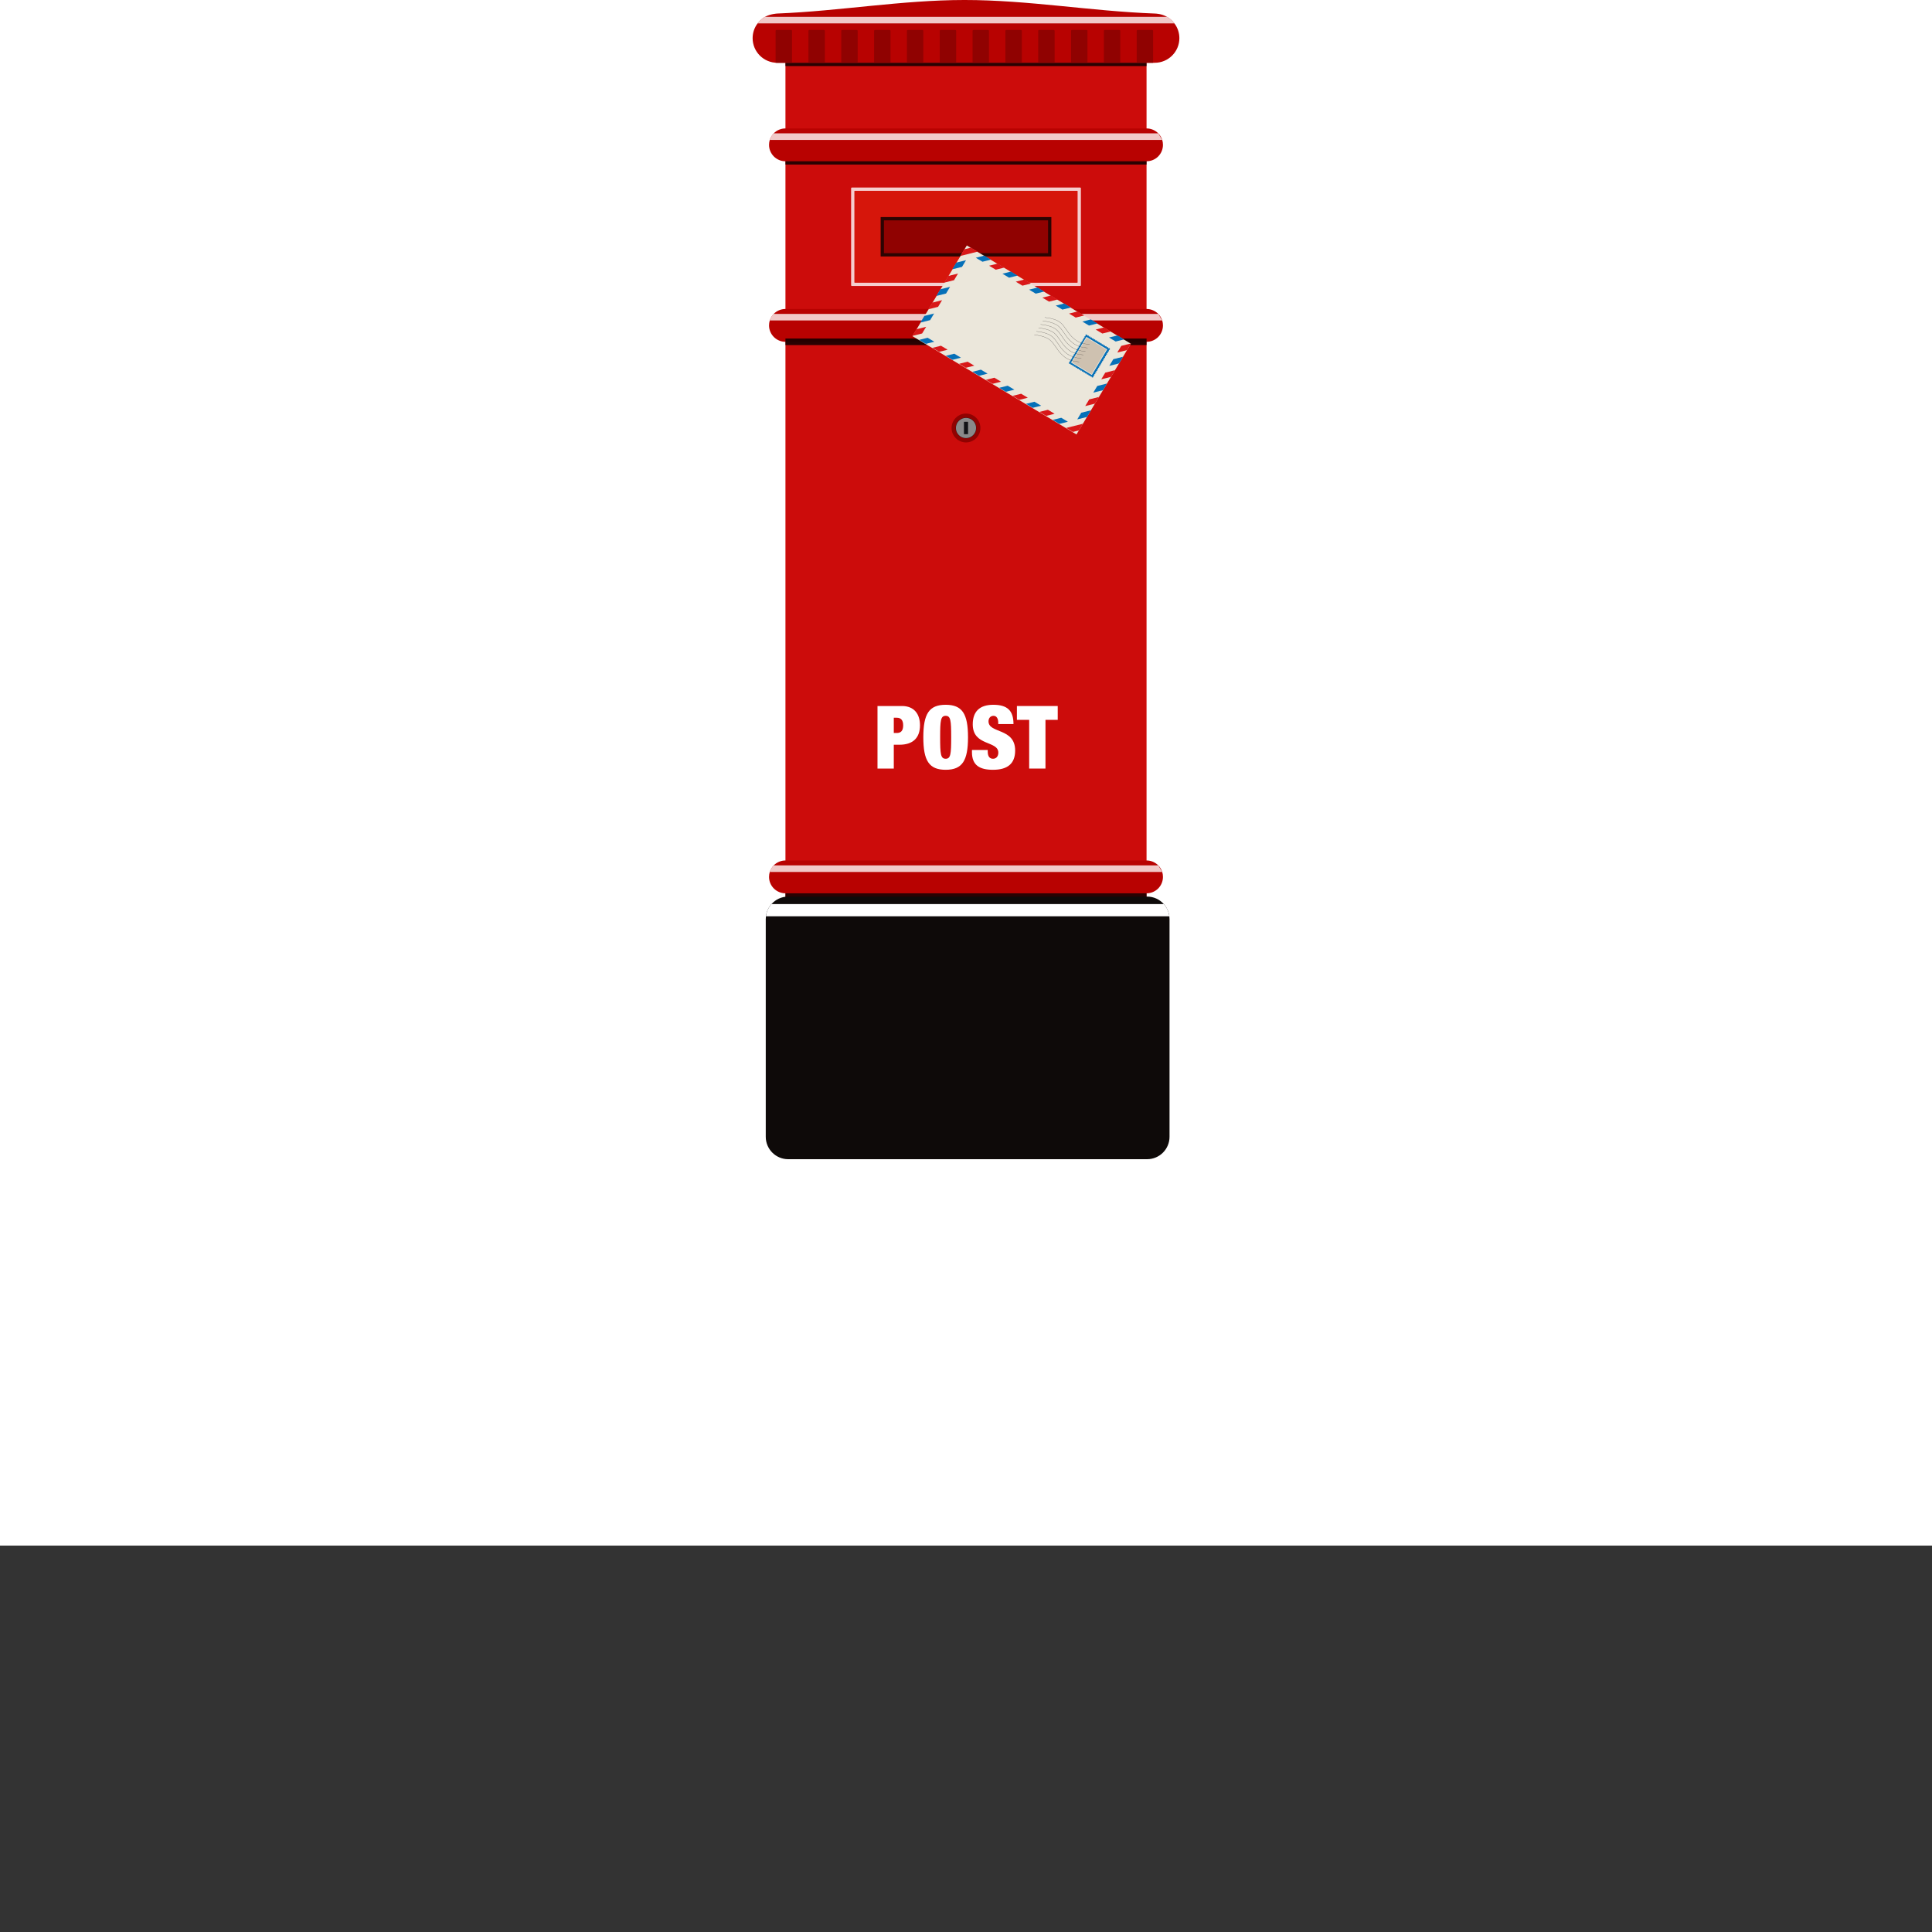 <svg version="1.1" xmlns="http://www.w3.org/2000/svg" xmlns:xlink="http://www.w3.org/1999/xlink" x="0px" y="0px" width="5000px"
	 height="5000px" viewBox="0 1000 5000 5000" enable-background="new 0 0 5000 5000" xml:space="preserve">
<rect x="0" y="1000" width="5000" height="5000" fill="#333333" stroke="none"/>
<g id="BG">
	<rect id="XMLID_3_" fill="#FFFFFF" width="5000" height="5000"/>
</g>
<g id="POST_BOX">
	<g id="XMLID_4_">
		<g id="XMLID_622_">
			<rect id="XMLID_732_" x="2032.743" y="1162.478" fill="#CC0C0B" width="934.514" height="2166.372"/>
		</g>
		<g id="XMLID_589_">
			<g id="XMLID_618_">
				<g id="XMLID_621_">
					<path id="XMLID_730_" fill="#B80201" d="M3009.734,1842.124c0,11.723-4.758,22.342-12.403,30.075
						c-7.731,7.645-18.352,12.403-30.074,12.403h-934.514c-23.448,0-42.478-19.03-42.478-42.478c0-4.418,0.68-8.666,1.869-12.743
						c2.124-6.457,5.606-12.233,10.194-16.991c0.17-0.085,0.255-0.255,0.34-0.34c7.732-7.645,18.352-12.403,30.074-12.403h934.514
						c11.893,0,22.597,4.928,30.415,12.743c4.588,4.758,8.07,10.534,10.193,16.991
						C3009.055,1833.458,3009.734,1837.706,3009.734,1842.124z"/>
				</g>
				<g id="XMLID_620_" opacity="0.8">
					<path id="XMLID_643_" fill="#FFFBFA" d="M2997.671,1812.39h-995.342c-4.587,4.757-8.071,10.534-10.194,16.991h1015.73
						L2997.671,1812.39z"/>
				</g>
				<g id="XMLID_619_" opacity="0.8">
					<rect id="XMLID_642_" x="2032.743" y="1876.106" width="934.514" height="16.991"/>
				</g>
			</g>
			<g id="XMLID_614_">
				<g id="XMLID_617_">
					<path id="XMLID_723_" fill="#B80201" d="M3009.734,3269.381c0,11.723-4.758,22.342-12.403,30.074
						c-7.731,7.646-18.352,12.403-30.074,12.403h-934.514c-23.448,0-42.478-19.03-42.478-42.478c0-4.418,0.68-8.666,1.869-12.744
						c2.124-6.456,5.606-12.232,10.194-16.99c0.17-0.086,0.255-0.256,0.34-0.341c7.732-7.646,18.352-12.403,30.074-12.403h934.514
						c11.893,0,22.597,4.929,30.415,12.744c4.588,4.758,8.07,10.534,10.193,16.99
						C3009.055,3260.715,3009.734,3264.963,3009.734,3269.381z"/>
				</g>
				<g id="XMLID_616_" opacity="0.8">
					<path id="XMLID_641_" fill="#FFFBFA" d="M2997.671,3239.646h-995.342c-4.587,4.757-8.071,10.534-10.194,16.99h1015.73
						L2997.671,3239.646z"/>
				</g>
				<g id="XMLID_615_" opacity="0.8">
					<rect id="XMLID_640_" x="2032.743" y="3311.858" width="934.514" height="16.991"/>
				</g>
			</g>
			<g id="XMLID_613_" opacity="0.8">
				<rect id="XMLID_639_" x="2032.743" y="1408.85" width="934.514" height="16.991"/>
			</g>
			<g id="XMLID_612_">
				<path id="XMLID_714_" fill="#B80201" d="M3009.734,1374.868c0,11.723-4.758,22.342-12.403,30.075
					c-7.731,7.645-18.352,12.403-30.074,12.403h-934.514c-23.448,0-42.478-19.03-42.478-42.478c0-4.418,0.68-8.666,1.869-12.744
					c2.124-6.457,5.606-12.233,10.194-16.991c0.17-0.085,0.255-0.255,0.34-0.34c7.732-7.646,18.352-12.403,30.074-12.403h934.514
					c11.893,0,22.597,4.928,30.415,12.743c4.588,4.758,8.07,10.535,10.193,16.991
					C3009.055,1366.202,3009.734,1370.45,3009.734,1374.868z"/>
			</g>
			<g id="XMLID_611_" opacity="0.8">
				<path id="XMLID_638_" fill="#FFFBFA" d="M2997.671,1345.133h-995.342c-4.587,4.758-8.071,10.535-10.194,16.991h1015.73
					L2997.671,1345.133z"/>
			</g>
			<g id="XMLID_610_" opacity="0.8">
				<rect id="XMLID_637_" x="2032.743" y="1153.982" width="934.514" height="16.991"/>
			</g>
			<g id="XMLID_609_">
				<path id="XMLID_708_" fill="#B80201" d="M3052.213,1098.761c0,17.586-7.138,33.472-18.69,45.027
					c-11.555,11.553-27.44,18.69-45.026,18.69h-976.992c-35.173,0-63.717-28.544-63.717-63.717c0-14.357,4.758-27.61,12.914-38.23
					c1.699-2.379,3.652-4.673,5.776-6.797c3.993-3.993,8.496-7.475,13.424-10.194c13.886-7.662,31.603-8.496,31.603-8.496
					c161.71-6.411,322.409-34.942,484.248-35.044c164.662-0.102,328.191,29.031,492.744,35.044
					c3.863,0.141,17.658,0.66,31.603,8.496c7.561,4.248,14.103,10.024,19.2,16.991
					C3047.454,1071.151,3052.213,1084.404,3052.213,1098.761z"/>
			</g>
			<g id="XMLID_608_" opacity="0.8">
				<path id="XMLID_636_" fill="#FFFFFF" d="M2795.346,1740.177h-590.691c-1.104,0-2-0.896-2-2V1487.31c0-1.104,0.896-2,2-2h590.691
					c1.104,0,2,0.896,2,2v250.867C2797.346,1739.282,2796.449,1740.177,2795.346,1740.177z"/>
			</g>
			<g id="XMLID_607_">
				<path id="XMLID_704_" fill="#D6160B" d="M2211.15,1730.682v-235.876c0-0.553,0.448-1,1-1h575.699c0.552,0,1,0.447,1,1v235.876
					c0,0.552-0.448,1-1,1H2212.15C2211.598,1731.682,2211.15,1731.234,2211.15,1730.682z"/>
			</g>
			<g id="XMLID_606_" opacity="0.8">
				<rect id="XMLID_635_" x="2279.115" y="1561.77" width="441.77" height="101.947"/>
			</g>
			<g id="XMLID_605_">
				<rect id="XMLID_700_" x="2287.61" y="1570.266" fill="#900201" width="424.779" height="84.956"/>
			</g>
			<g id="XMLID_604_">
				<path id="XMLID_698_" fill="#900201" d="M2049.734,1162.478h-42.478v-82.456c0-1.381,1.119-2.5,2.5-2.5h37.478
					c1.381,0,2.5,1.119,2.5,2.5V1162.478z"/>
			</g>
			<g id="XMLID_603_">
				<path id="XMLID_696_" fill="#900201" d="M2134.69,1162.478h-42.478v-82.456c0-1.381,1.119-2.5,2.5-2.5h37.478
					c1.381,0,2.5,1.119,2.5,2.5V1162.478z"/>
			</g>
			<g id="XMLID_602_">
				<path id="XMLID_694_" fill="#900201" d="M2219.646,1162.478h-42.478v-82.456c0-1.381,1.12-2.5,2.5-2.5h37.478
					c1.381,0,2.5,1.119,2.5,2.5V1162.478z"/>
			</g>
			<g id="XMLID_601_">
				<path id="XMLID_692_" fill="#900201" d="M2304.602,1162.478h-42.478v-82.456c0-1.381,1.119-2.5,2.5-2.5h37.478
					c1.381,0,2.5,1.119,2.5,2.5V1162.478z"/>
			</g>
			<g id="XMLID_600_">
				<path id="XMLID_690_" fill="#900201" d="M2389.558,1162.478h-42.478v-82.456c0-1.381,1.119-2.5,2.5-2.5h37.478
					c1.381,0,2.5,1.119,2.5,2.5V1162.478z"/>
			</g>
			<g id="XMLID_599_">
				<path id="XMLID_688_" fill="#900201" d="M2474.513,1162.478h-42.478v-82.456c0-1.381,1.12-2.5,2.5-2.5h37.478
					c1.381,0,2.5,1.119,2.5,2.5V1162.478z"/>
			</g>
			<g id="XMLID_598_">
				<path id="XMLID_686_" fill="#900201" d="M2559.469,1162.478h-42.478v-82.456c0-1.381,1.119-2.5,2.5-2.5h37.478
					c1.381,0,2.5,1.119,2.5,2.5V1162.478z"/>
			</g>
			<g id="XMLID_597_">
				<path id="XMLID_684_" fill="#900201" d="M2644.425,1162.478h-42.478v-82.456c0-1.381,1.119-2.5,2.5-2.5h37.478
					c1.381,0,2.5,1.119,2.5,2.5V1162.478z"/>
			</g>
			<g id="XMLID_596_">
				<path id="XMLID_682_" fill="#900201" d="M2729.381,1162.478h-42.479v-82.456c0-1.381,1.119-2.5,2.5-2.5h37.479
					c1.381,0,2.5,1.119,2.5,2.5V1162.478z"/>
			</g>
			<g id="XMLID_595_">
				<path id="XMLID_680_" fill="#900201" d="M2814.336,1162.478h-42.478v-82.456c0-1.381,1.119-2.5,2.5-2.5h37.478
					c1.381,0,2.5,1.119,2.5,2.5V1162.478z"/>
			</g>
			<g id="XMLID_594_">
				<path id="XMLID_678_" fill="#900201" d="M2899.292,1162.478h-42.478v-82.456c0-1.381,1.119-2.5,2.5-2.5h37.478
					c1.381,0,2.5,1.119,2.5,2.5V1162.478z"/>
			</g>
			<g id="XMLID_593_">
				<path id="XMLID_676_" fill="#900201" d="M2984.248,1162.478h-42.479v-82.456c0-1.381,1.119-2.5,2.5-2.5h37.479
					c1.381,0,2.5,1.119,2.5,2.5V1162.478z"/>
			</g>
			<g id="XMLID_592_" opacity="0.8">
				<path id="XMLID_634_" fill="#FFFBFA" d="M3039.299,1060.531H1960.701c1.699-2.379,3.652-4.673,5.776-6.797
					c3.993-3.993,8.496-7.475,13.424-10.194h1040.197C3027.659,1047.788,3034.201,1053.564,3039.299,1060.531z"/>
			</g>
			<g id="XMLID_591_">
				<path id="XMLID_672_" fill="#0E0A09" d="M3026.726,3378.379v563.596c0,32.028-25.997,58.025-58.025,58.025h-928.905
					c-32.029,0-58.025-25.997-58.025-58.025v-563.596c0-2.379,0.17-4.758,0.51-7.052c1.358-12.063,6.542-22.938,14.357-31.603
					c10.534-11.896,25.997-19.37,43.158-19.37H2968.7c17.161,0,32.624,7.475,43.158,19.37c7.815,8.665,12.998,19.54,14.356,31.603
					C3026.556,3373.621,3026.726,3376,3026.726,3378.379z"/>
			</g>
			<g id="XMLID_590_">
				<path id="XMLID_5_" fill="#FFFFFF" d="M3026.215,3371.327H1982.28c1.358-12.063,6.542-22.938,14.357-31.603h1015.221
					C3019.674,3348.39,3024.856,3359.265,3026.215,3371.327z"/>
			</g>
		</g>
		<g id="XMLID_588_">
			<path id="XMLID_623_" fill="#FFFFFF" d="M2270.959,2827.146h63.256c32.199,0,46.709,21.537,46.709,49.878
				c0,33.103-18.82,50.335-53.056,50.335h-14.739v61.667h-42.171V2827.146z M2313.13,2896.978h7.936
				c10.657,0,16.328-6.123,16.328-19.729c0-13.373-5.671-19.721-16.328-19.721h-7.936V2896.978z"/>
			<path id="XMLID_626_" fill="#FFFFFF" d="M2447.375,2823.969c43.08,0,57.818,23.578,57.818,84.117
				c0,60.531-14.738,84.118-57.818,84.118c-43.075,0-57.814-23.587-57.814-84.118
				C2389.562,2847.547,2404.3,2823.969,2447.375,2823.969z M2447.375,2963.631c12.926,0,14.287-11.789,14.287-55.545
				c0-43.755-1.361-55.553-14.287-55.553c-12.921,0-14.283,11.798-14.283,55.553
				C2433.093,2951.842,2434.454,2963.631,2447.375,2963.631z"/>
			<path id="XMLID_630_" fill="#FFFFFF" d="M2583.434,2873.847v-3.85c0-9.524-3.854-17.464-12.014-17.464
				c-9.072,0-13.154,7.035-13.154,14.287c0,31.966,68.928,16.327,68.928,75.497c0,34.464-20.178,49.887-57.362,49.887
				c-34.915,0-54.416-12.021-54.416-45.572v-5.675h40.814v3.857c0,13.83,5.666,18.816,13.83,18.816
				c8.615,0,13.603-6.803,13.603-15.639c0-31.975-66.206-16.104-66.206-73.465c0-32.646,17.46-50.559,53.056-50.559
				c36.729,0,52.375,15.19,52.375,49.878H2583.434z"/>
			<path id="XMLID_632_" fill="#FFFFFF" d="M2663.494,2862.971h-31.742v-35.824h105.651v35.824h-31.738v126.056h-42.171V2862.971z"
				/>
		</g>
		<g id="XMLID_364_">
			<g id="XMLID_587_">
				<path id="XMLID_656_" fill="#900201" d="M2500,2144.986c-20.584,0-37.329-16.749-37.329-37.329
					c0-20.581,16.745-37.329,37.329-37.329s37.329,16.748,37.329,37.329C2537.329,2128.238,2520.584,2144.986,2500,2144.986z"/>
			</g>
			<g id="XMLID_586_">
				<circle id="XMLID_654_" fill="#121316" cx="2500" cy="2107.657" r="26.664"/>
			</g>
			<g id="XMLID_577_">
				<path id="XMLID_652_" fill="#898989" d="M2500,2133.789c-14.407,0-26.13-11.723-26.13-26.132
					c0-14.41,11.723-26.133,26.13-26.133s26.13,11.723,26.13,26.133C2526.13,2122.066,2514.407,2133.789,2500,2133.789z"/>
			</g>
			<g id="XMLID_519_">
				<rect id="XMLID_650_" x="2500" y="2107.657" fill="#424451" width="0" height="0"/>
			</g>
			<g id="XMLID_407_">
				<path id="XMLID_648_" fill="#121316" d="M2504.705,2123.655h-9.41c-0.347,0-0.628-0.281-0.628-0.628v-30.741
					c0-0.347,0.281-0.628,0.628-0.628h9.41c0.347,0,0.628,0.281,0.628,0.628v30.741
					C2505.333,2123.374,2505.052,2123.655,2504.705,2123.655z"/>
			</g>
		</g>
	</g>
	<g id="XMLID_18_">
		
			<rect id="XMLID_130_" x="2396.82" y="1742.233" transform="matrix(0.858 0.514 -0.514 0.858 1341.15 -1091.58)" fill="#EBE7DB" width="494.73" height="273.632"/>
		<g id="XMLID_116_">
			<polygon id="XMLID_584_" fill="none" points="2729.234,2070.824 2746.471,2081.146 2724.539,2086.648 2707.303,2076.326 			"/>
			<polygon id="XMLID_585_" fill="none" points="2833.785,2044.595 2823.461,2061.835 2798.232,2068.164 2808.558,2050.924 			"/>
			<polygon id="XMLID_582_" fill="none" points="2694.43,2049.979 2711.998,2060.501 2690.066,2066.003 2672.498,2055.481 			"/>
			<polygon id="XMLID_583_" fill="none" points="2854.63,2009.79 2844.107,2027.359 2818.88,2033.688 2829.402,2016.119 			"/>
			<polygon id="XMLID_580_" fill="none" points="2659.953,2029.332 2677.193,2039.657 2655.262,2045.159 2638.021,2034.834 			"/>
			<polygon id="XMLID_581_" fill="none" points="2875.274,1975.317 2864.952,1992.554 2839.725,1998.883 2850.047,1981.646 			"/>
			<polygon id="XMLID_578_" fill="none" points="2381.9,1834.87 2407.127,1828.541 2396.803,1845.781 2371.575,1852.11 			"/>
			<polygon id="XMLID_579_" fill="none" points="2719.673,1764.783 2697.741,1770.285 2680.506,1759.963 2702.438,1754.461 			"/>
			<polygon id="XMLID_554_" fill="none" points="2813.138,2079.071 2802.615,2096.641 2759.344,2107.493 2741.774,2096.971 
				2763.706,2091.469 2778.846,2100.535 2787.91,2085.4 			"/>
			<polygon id="XMLID_575_" fill="none" points="2625.147,2008.487 2642.717,2019.009 2620.785,2024.511 2603.216,2013.989 			"/>
			<polygon id="XMLID_576_" fill="none" points="2896.119,1940.512 2885.598,1958.082 2860.369,1964.411 2870.892,1946.841 			"/>
			<polygon id="XMLID_501_" fill="none" points="2786.407,2123.7 2792.291,2113.875 2776.582,2117.816 			"/>
			<polygon id="XMLID_573_" fill="none" points="2452.446,1905.058 2469.682,1915.38 2447.75,1920.882 2430.515,1910.56 			"/>
			<polygon id="XMLID_574_" fill="none" points="2823.094,1826.721 2801.162,1832.223 2783.926,1821.9 2805.857,1816.398 			"/>
			<polygon id="XMLID_571_" fill="none" points="2402.545,1800.398 2427.772,1794.069 2417.45,1811.305 2392.223,1817.634 			"/>
			<polygon id="XMLID_572_" fill="none" points="2685.197,1744.136 2663.266,1749.638 2646.029,1739.315 2667.961,1733.813 			"/>
			<polygon id="XMLID_569_" fill="none" points="2417.974,1884.413 2435.21,1894.735 2413.278,1900.237 2396.042,1889.915 			"/>
			<polygon id="XMLID_570_" fill="none" points="2788.621,1806.076 2766.689,1811.578 2749.453,1801.255 2771.385,1795.753 			"/>
			<polygon id="XMLID_567_" fill="none" points="2590.676,1987.842 2607.912,1998.165 2585.98,2003.667 2568.744,1993.344 			"/>
			<polygon id="XMLID_568_" fill="none" points="2916.767,1906.036 2906.444,1923.272 2881.217,1929.601 2891.539,1912.365 			"/>
			<polygon id="XMLID_565_" fill="none" points="2385.363,1864.883 2400.733,1874.088 2378.802,1879.59 2361.566,1869.268 
				2386.48,1863.018 			"/>
			<polygon id="XMLID_566_" fill="none" points="2754.146,1785.428 2732.214,1790.93 2714.978,1780.608 2736.909,1775.106 			"/>
			<polygon id="XMLID_563_" fill="none" points="2521.395,1946.351 2538.63,1956.673 2516.698,1962.175 2499.462,1951.853 			"/>
			<polygon id="XMLID_564_" fill="none" points="2892.042,1868.013 2870.11,1873.515 2852.874,1863.192 2874.806,1857.69 			"/>
			<polygon id="XMLID_561_" fill="none" points="2486.922,1925.705 2504.158,1936.028 2482.227,1941.53 2464.99,1931.207 			"/>
			<polygon id="XMLID_562_" fill="none" points="2857.569,1847.368 2835.639,1852.87 2818.402,1842.547 2840.334,1837.046 			"/>
			<polygon id="XMLID_559_" fill="none" points="2555.87,1966.998 2573.436,1977.518 2551.504,1983.02 2533.938,1972.5 			"/>
			<polygon id="XMLID_560_" fill="none" points="2901.864,1895.125 2903.007,1893.217 2887.351,1883.84 2909.282,1878.338 
				2926.848,1888.857 			"/>
			<polygon id="XMLID_557_" fill="none" points="2464.484,1696.974 2489.712,1690.645 2479.388,1707.885 2454.16,1714.214 			"/>
			<polygon id="XMLID_558_" fill="none" points="2581.777,1682.198 2559.846,1687.7 2542.609,1677.378 2564.541,1671.876 			"/>
			<polygon id="XMLID_555_" fill="none" points="2443.838,1731.45 2469.065,1725.121 2458.742,1742.357 2433.515,1748.686 			"/>
			<polygon id="XMLID_556_" fill="none" points="2616.249,1702.844 2594.317,1708.346 2577.081,1698.023 2599.013,1692.521 			"/>
			<polygon id="XMLID_411_" fill="none" points="2547.301,1661.551 2525.369,1667.053 2509.524,1657.564 2500.035,1673.409 
				2474.808,1679.737 2485.13,1662.501 2530.064,1651.229 			"/>
			<polygon id="XMLID_482_" fill="none" points="2501.961,1634.398 2495.454,1645.264 2512.827,1640.905 			"/>
			<polygon id="XMLID_552_" fill="none" points="2423.192,1765.922 2448.42,1759.593 2438.095,1776.833 2412.867,1783.162 			"/>
			<polygon id="XMLID_553_" fill="none" points="2650.725,1723.491 2628.793,1728.993 2611.557,1718.67 2633.488,1713.168 			"/>
			<polygon id="XMLID_478_" fill="#D91819" points="2512.827,1640.905 2495.454,1645.264 2485.131,1662.501 2530.064,1651.229 			
				"/>
			<polygon id="XMLID_550_" fill="#0570B8" points="2474.808,1679.737 2500.035,1673.409 2489.712,1690.645 2464.484,1696.974 			
				"/>
			<polygon id="XMLID_551_" fill="#0570B8" points="2564.541,1671.876 2542.609,1677.378 2525.369,1667.053 2547.301,1661.551 			
				"/>
			<polygon id="XMLID_548_" fill="#D91819" points="2454.16,1714.214 2479.388,1707.885 2469.065,1725.121 2443.838,1731.45 			"/>
			<polygon id="XMLID_549_" fill="#D91819" points="2599.013,1692.521 2577.081,1698.023 2559.846,1687.7 2581.777,1682.198 			"/>
			<polygon id="XMLID_546_" fill="#0570B8" points="2433.515,1748.686 2458.742,1742.357 2448.42,1759.593 2423.192,1765.922 			"/>
			<polygon id="XMLID_547_" fill="#0570B8" points="2633.488,1713.168 2611.557,1718.67 2594.317,1708.346 2616.249,1702.844 			"/>
			<polygon id="XMLID_544_" fill="#D91819" points="2412.867,1783.162 2438.095,1776.833 2427.772,1794.069 2402.545,1800.398 			
				"/>
			<polygon id="XMLID_545_" fill="#D91819" points="2667.961,1733.813 2646.029,1739.315 2628.793,1728.993 2650.725,1723.491 			
				"/>
			<polygon id="XMLID_542_" fill="#0570B8" points="2392.223,1817.634 2417.45,1811.305 2407.127,1828.541 2381.9,1834.87 			"/>
			<polygon id="XMLID_543_" fill="#0570B8" points="2702.438,1754.461 2680.506,1759.963 2663.266,1749.638 2685.197,1744.136 			
				"/>
			<polygon id="XMLID_540_" fill="#D91819" points="2371.575,1852.11 2396.803,1845.781 2386.48,1863.018 2361.566,1869.268 
				2361.37,1869.15 			"/>
			<polygon id="XMLID_541_" fill="#D91819" points="2736.909,1775.106 2714.978,1780.608 2697.741,1770.285 2719.673,1764.783 			
				"/>
			<polygon id="XMLID_538_" fill="#0570B8" points="2400.733,1874.088 2417.974,1884.413 2396.042,1889.915 2378.802,1879.59 			"/>
			<polygon id="XMLID_539_" fill="#0570B8" points="2771.385,1795.753 2749.453,1801.255 2732.214,1790.93 2754.146,1785.428 			"/>
			<polygon id="XMLID_536_" fill="#D91819" points="2435.21,1894.735 2452.446,1905.058 2430.515,1910.56 2413.278,1900.237 			"/>
			<polygon id="XMLID_537_" fill="#D91819" points="2805.857,1816.398 2783.926,1821.9 2766.689,1811.578 2788.621,1806.076 			"/>
			<polygon id="XMLID_534_" fill="#0570B8" points="2469.682,1915.38 2486.922,1925.705 2464.99,1931.207 2447.75,1920.882 			"/>
			<polygon id="XMLID_535_" fill="#0570B8" points="2840.334,1837.046 2818.402,1842.547 2801.162,1832.223 2823.094,1826.721 			
				"/>
			<polygon id="XMLID_532_" fill="#D91819" points="2504.158,1936.028 2521.395,1946.351 2499.462,1951.853 2482.227,1941.53 			"/>
			<polygon id="XMLID_533_" fill="#D91819" points="2874.806,1857.69 2852.874,1863.192 2835.639,1852.87 2857.569,1847.368 			"/>
			<polygon id="XMLID_530_" fill="#0570B8" points="2538.63,1956.673 2555.87,1966.998 2533.938,1972.5 2516.698,1962.175 			"/>
			<polygon id="XMLID_531_" fill="#0570B8" points="2909.282,1878.338 2887.351,1883.84 2870.11,1873.515 2892.042,1868.013 			"/>
			<polygon id="XMLID_528_" fill="#D91819" points="2573.436,1977.518 2590.676,1987.842 2568.744,1993.344 2551.504,1983.02 			"/>
			<polygon id="XMLID_529_" fill="#D91819" points="2927,1888.949 2916.767,1906.036 2891.539,1912.365 2901.864,1895.125 
				2926.848,1888.857 			"/>
			<polygon id="XMLID_526_" fill="#0570B8" points="2607.912,1998.165 2625.147,2008.487 2603.216,2013.989 2585.98,2003.667 			"/>
			<polygon id="XMLID_527_" fill="#0570B8" points="2906.444,1923.272 2896.119,1940.512 2870.892,1946.841 2881.217,1929.601 			
				"/>
			<polygon id="XMLID_524_" fill="#D91819" points="2642.717,2019.009 2659.953,2029.332 2638.021,2034.834 2620.785,2024.511 			
				"/>
			<polygon id="XMLID_525_" fill="#D91819" points="2885.598,1958.082 2875.274,1975.317 2850.047,1981.646 2860.369,1964.411 			
				"/>
			<polygon id="XMLID_522_" fill="#0570B8" points="2677.193,2039.657 2694.43,2049.979 2672.498,2055.481 2655.262,2045.159 			"/>
			<polygon id="XMLID_523_" fill="#0570B8" points="2864.952,1992.554 2854.63,2009.79 2829.402,2016.119 2839.725,1998.883 			"/>
			<polygon id="XMLID_520_" fill="#D91819" points="2711.998,2060.501 2729.234,2070.824 2707.303,2076.326 2690.066,2066.003 			
				"/>
			<polygon id="XMLID_521_" fill="#D91819" points="2844.107,2027.359 2833.785,2044.595 2808.558,2050.924 2818.88,2033.688 			"/>
			<polygon id="XMLID_412_" fill="#0570B8" points="2746.471,2081.146 2763.706,2091.469 2741.774,2096.971 2724.539,2086.648 			
				"/>
			<polygon id="XMLID_473_" fill="#0570B8" points="2823.461,2061.835 2813.138,2079.071 2787.91,2085.4 2798.232,2068.164 			"/>
			<polygon id="XMLID_6_" fill="#D91819" points="2776.582,2117.816 2792.291,2113.875 2802.614,2096.639 2759.346,2107.493 			"/>
		</g>
		<g id="XMLID_2_">
			<path id="XMLID_629_" fill="#0570B8" d="M2828.905,1976.68l1.075-1.795c-0.661-0.396-0.876-1.253-0.48-1.914
				c0.396-0.661,1.253-0.876,1.914-0.48l1.075-1.795c-0.661-0.396-0.876-1.252-0.48-1.914c0.396-0.661,1.253-0.875,1.914-0.48
				l1.075-1.795c-0.661-0.396-0.876-1.252-0.48-1.914c0.396-0.661,1.253-0.876,1.914-0.48l1.075-1.795
				c-0.661-0.396-0.876-1.252-0.48-1.914s1.253-0.876,1.914-0.48l1.075-1.795c-0.661-0.396-0.876-1.252-0.48-1.914
				c0.396-0.661,1.253-0.876,1.914-0.48l1.075-1.795c-0.661-0.396-0.876-1.253-0.48-1.914c0.396-0.661,1.253-0.876,1.914-0.48
				l1.075-1.796c-0.661-0.396-0.876-1.252-0.48-1.913c0.396-0.661,1.253-0.876,1.914-0.48l1.074-1.795
				c-0.66-0.396-0.875-1.253-0.479-1.914s1.253-0.876,1.913-0.48l1.076-1.795c-0.661-0.396-0.876-1.252-0.48-1.914
				c0.396-0.661,1.253-0.876,1.914-0.48l1.074-1.795c-0.66-0.396-0.875-1.252-0.479-1.914s1.253-0.876,1.913-0.48l1.076-1.795
				c-0.661-0.396-0.877-1.253-0.48-1.914c0.396-0.661,1.253-0.876,1.914-0.48l1.074-1.795c-0.66-0.396-0.875-1.253-0.479-1.914
				c0.396-0.661,1.253-0.876,1.913-0.48l1.076-1.795c-0.661-0.396-0.877-1.253-0.48-1.914c0.396-0.661,1.253-0.876,1.914-0.48
				l1.074-1.795c-0.66-0.396-0.875-1.253-0.479-1.914s1.253-0.875,1.914-0.48l1.075-1.795c-0.661-0.396-0.877-1.252-0.48-1.914
				s1.253-0.876,1.914-0.48l1.075-1.795c-0.661-0.396-0.876-1.253-0.48-1.914c0.396-0.661,1.253-0.876,1.913-0.48l1.076-1.795
				c-0.661-0.396-0.877-1.253-0.48-1.914c0.396-0.661,1.253-0.876,1.914-0.48l1.075-1.795c-0.661-0.396-0.876-1.253-0.48-1.914
				l-1.796-1.075c-0.396,0.661-1.252,0.876-1.913,0.48c-0.661-0.396-0.876-1.253-0.479-1.914l-1.796-1.075
				c-0.396,0.661-1.253,0.876-1.914,0.48c-0.661-0.396-0.876-1.253-0.479-1.914l-1.795-1.075c-0.396,0.661-1.254,0.876-1.914,0.48
				c-0.661-0.396-0.876-1.253-0.48-1.914l-1.795-1.075c-0.396,0.661-1.253,0.876-1.914,0.48c-0.66-0.396-0.876-1.253-0.48-1.914
				l-1.795-1.075c-0.396,0.661-1.252,0.875-1.913,0.48c-0.661-0.396-0.876-1.253-0.48-1.914l-1.796-1.075
				c-0.395,0.661-1.252,0.875-1.913,0.48c-0.661-0.396-0.876-1.253-0.479-1.914l-1.796-1.075c-0.396,0.661-1.253,0.876-1.913,0.48
				c-0.662-0.396-0.877-1.253-0.48-1.914l-1.795-1.075c-0.396,0.661-1.254,0.876-1.914,0.48c-0.661-0.396-0.876-1.253-0.48-1.914
				l-1.795-1.075c-0.396,0.661-1.253,0.876-1.914,0.48c-0.66-0.396-0.876-1.253-0.479-1.914l-1.796-1.075
				c-0.396,0.661-1.252,0.875-1.913,0.48c-0.661-0.396-0.876-1.253-0.48-1.914l-1.795-1.075c-0.396,0.661-1.253,0.875-1.914,0.48
				c-0.661-0.396-0.876-1.253-0.479-1.914l-1.796-1.075c-0.396,0.661-1.253,0.875-1.913,0.48c-0.661-0.396-0.877-1.253-0.48-1.914
				l-1.795-1.075c-0.396,0.661-1.253,0.875-1.914,0.48c-0.661-0.396-0.876-1.253-0.48-1.914l-1.795-1.075
				c-0.396,0.661-1.253,0.876-1.914,0.48c-0.66-0.396-0.876-1.253-0.479-1.914l-1.796-1.075c-0.396,0.661-1.252,0.876-1.914,0.48
				l-1.074,1.795c0.661,0.396,0.875,1.252,0.479,1.914s-1.252,0.876-1.913,0.48l-1.075,1.795c0.661,0.396,0.876,1.253,0.479,1.914
				c-0.396,0.661-1.252,0.876-1.913,0.48l-1.075,1.795c0.66,0.396,0.875,1.252,0.48,1.914c-0.396,0.661-1.254,0.876-1.914,0.48
				l-1.075,1.795c0.661,0.396,0.876,1.253,0.479,1.914c-0.396,0.661-1.252,0.875-1.913,0.48l-1.075,1.795
				c0.66,0.396,0.876,1.252,0.48,1.913c-0.396,0.661-1.254,0.876-1.914,0.48l-1.075,1.795c0.661,0.396,0.876,1.253,0.479,1.914
				c-0.396,0.661-1.252,0.876-1.913,0.48l-1.075,1.795c0.66,0.396,0.876,1.252,0.48,1.914c-0.396,0.661-1.254,0.876-1.914,0.48
				l-1.075,1.795c0.661,0.396,0.876,1.252,0.479,1.914c-0.396,0.661-1.252,0.876-1.913,0.48l-1.075,1.795
				c0.66,0.396,0.876,1.253,0.48,1.914c-0.396,0.661-1.254,0.876-1.914,0.48l-1.075,1.795c0.661,0.396,0.876,1.253,0.479,1.914
				c-0.396,0.661-1.252,0.876-1.913,0.48l-1.075,1.795c0.66,0.396,0.876,1.253,0.48,1.914c-0.396,0.661-1.254,0.876-1.914,0.48
				l-1.075,1.795c0.661,0.396,0.876,1.252,0.479,1.914c-0.396,0.661-1.252,0.876-1.913,0.48l-1.075,1.795
				c0.66,0.396,0.876,1.252,0.479,1.914c-0.396,0.661-1.252,0.876-1.913,0.48l-1.075,1.795c0.661,0.396,0.876,1.253,0.479,1.914
				c-0.396,0.661-1.252,0.876-1.913,0.48l-1.075,1.795c0.661,0.396,0.876,1.252,0.479,1.914c-0.396,0.661-1.252,0.876-1.913,0.48
				l-1.075,1.795c0.661,0.396,0.876,1.253,0.479,1.914c-0.396,0.661-1.252,0.876-1.913,0.48l-1.075,1.795
				c0.661,0.396,0.876,1.252,0.479,1.914c-0.396,0.661-1.252,0.876-1.913,0.48l-1.075,1.795c0.661,0.396,0.876,1.252,0.479,1.914
				l1.796,1.075c0.396-0.661,1.253-0.876,1.913-0.48c0.661,0.396,0.877,1.252,0.48,1.914l1.795,1.075
				c0.396-0.661,1.253-0.876,1.914-0.48s0.876,1.252,0.48,1.914l1.795,1.075c0.396-0.661,1.253-0.876,1.914-0.48
				c0.66,0.396,0.876,1.252,0.479,1.914l1.796,1.075c0.396-0.661,1.252-0.876,1.913-0.48s0.876,1.252,0.48,1.914l1.795,1.075
				c0.396-0.661,1.253-0.876,1.914-0.48s0.876,1.252,0.479,1.914l1.796,1.075c0.396-0.661,1.253-0.876,1.913-0.48
				c0.661,0.396,0.877,1.252,0.48,1.914l1.796,1.075c0.396-0.661,1.252-0.876,1.913-0.48s0.876,1.252,0.48,1.914l1.795,1.075
				c0.396-0.661,1.253-0.876,1.914-0.48c0.66,0.396,0.875,1.252,0.479,1.914l1.796,1.075c0.396-0.661,1.252-0.876,1.913-0.48
				c0.661,0.396,0.876,1.252,0.48,1.914l1.795,1.075c0.396-0.661,1.253-0.876,1.914-0.48c0.661,0.396,0.876,1.252,0.479,1.914
				l1.796,1.075c0.396-0.661,1.253-0.876,1.913-0.48c0.661,0.396,0.876,1.253,0.48,1.914l1.795,1.075
				c0.396-0.661,1.253-0.876,1.914-0.48c0.661,0.396,0.876,1.253,0.48,1.914l1.795,1.075c0.396-0.661,1.253-0.876,1.914-0.48
				c0.66,0.396,0.875,1.253,0.479,1.914l1.796,1.075c0.396-0.661,1.252-0.876,1.913-0.48c0.661,0.396,0.876,1.253,0.48,1.914
				l1.795,1.075C2827.387,1976.499,2828.244,1976.284,2828.905,1976.68z"/>
			
				<rect id="XMLID_19_" x="2780.636" y="1889.97" transform="matrix(-0.514 0.858 -0.858 -0.514 5916.265 489.763)" fill="#EBE7DB" width="77.427" height="62.78"/>
			
				<rect id="XMLID_21_" x="2782.38" y="1891.713" transform="matrix(-0.514 0.858 -0.858 -0.514 5916.264 489.761)" fill="#CEC1B0" width="73.94" height="59.292"/>
		</g>
		<g id="XMLID_136_">
			<path id="XMLID_43_" fill="#231F20" d="M2786.762,1882.217c-1.264-0.756-2.511-1.573-3.732-2.455
				c-7.768-5.604-14.418-13.699-15.15-14.604c-1.824-2.252-2.74-3.621-4.007-5.516c-0.797-1.193-1.701-2.544-3.054-4.456
				c-7.401-10.454-11.115-15.7-16.269-19.872c-9.041-7.316-19.187-9.664-26.595-11.377l-0.2-0.047
				c-4.57-1.057-9.276-1.729-13.985-1.996l0.025-0.456c4.736,0.268,9.468,0.943,14.063,2.006l0.201,0.046
				c7.451,1.724,17.656,4.083,26.778,11.468c5.202,4.211,8.929,9.475,16.352,19.959c1.359,1.919,2.265,3.274,3.063,4.469
				c1.261,1.884,2.171,3.246,3.982,5.483c0.729,0.899,7.342,8.951,15.063,14.521c12.889,9.302,28.564,11.309,36.761,11.678
				l-0.021,0.457C2812.566,1891.189,2798.918,1889.498,2786.762,1882.217z"/>
			<path id="XMLID_42_" fill="#231F20" d="M2781.363,1891.231c-1.264-0.757-2.51-1.573-3.732-2.455
				c-7.768-5.604-14.418-13.699-15.15-14.604c-1.824-2.253-2.74-3.622-4.007-5.516c-0.797-1.193-1.701-2.544-3.054-4.456
				c-7.401-10.454-11.115-15.7-16.269-19.871c-9.04-7.317-19.187-9.665-26.595-11.378l-0.2-0.046
				c-4.57-1.057-9.276-1.729-13.985-1.996l0.025-0.456c4.736,0.268,9.468,0.943,14.063,2.007l0.201,0.046
				c7.451,1.724,17.656,4.084,26.778,11.468c5.203,4.211,8.929,9.475,16.352,19.96c1.359,1.919,2.265,3.273,3.063,4.468
				c1.261,1.885,2.171,3.247,3.982,5.483c0.729,0.9,7.342,8.951,15.063,14.521c12.889,9.302,28.565,11.308,36.762,11.677
				l-0.021,0.457C2807.168,1900.203,2793.52,1898.512,2781.363,1891.231z"/>
			<path id="XMLID_38_" fill="#231F20" d="M2775.965,1900.245c-1.264-0.756-2.51-1.573-3.732-2.455
				c-7.768-5.604-14.417-13.699-15.15-14.604c-1.824-2.252-2.739-3.622-4.006-5.516c-0.798-1.192-1.701-2.544-3.055-4.456
				c-7.401-10.454-11.115-15.7-16.269-19.872c-9.04-7.316-19.187-9.664-26.595-11.378l-0.199-0.046
				c-4.571-1.057-9.276-1.729-13.986-1.996l0.025-0.456c4.736,0.269,9.468,0.943,14.063,2.007l0.201,0.046
				c7.451,1.724,17.656,4.083,26.778,11.468c5.203,4.212,8.929,9.475,16.352,19.96c1.359,1.919,2.265,3.274,3.063,4.468
				c1.261,1.885,2.171,3.247,3.982,5.483c0.729,0.9,7.343,8.951,15.063,14.521c12.889,9.303,28.565,11.308,36.762,11.677
				l-0.021,0.457C2801.77,1909.217,2788.122,1907.526,2775.965,1900.245z"/>
			<path id="XMLID_35_" fill="#231F20" d="M2770.566,1909.259c-1.264-0.756-2.51-1.573-3.732-2.455
				c-7.768-5.604-14.417-13.699-15.15-14.604c-1.824-2.253-2.739-3.622-4.006-5.517c-0.798-1.192-1.701-2.544-3.055-4.456
				c-7.4-10.454-11.115-15.7-16.269-19.872c-9.04-7.316-19.186-9.664-26.595-11.377l-0.199-0.046
				c-4.571-1.058-9.276-1.729-13.986-1.996l0.025-0.456c4.736,0.268,9.468,0.943,14.063,2.006l0.2,0.046
				c7.451,1.724,17.656,4.083,26.779,11.468c5.202,4.211,8.928,9.475,16.352,19.959c1.358,1.92,2.264,3.274,3.063,4.469
				c1.261,1.885,2.172,3.246,3.982,5.483c0.729,0.9,7.343,8.951,15.063,14.521c12.889,9.303,28.565,11.308,36.762,11.677
				l-0.021,0.457C2796.372,1918.231,2782.724,1916.54,2770.566,1909.259z"/>
			<path id="XMLID_30_" fill="#231F20" d="M2765.168,1918.273c-1.264-0.756-2.51-1.573-3.732-2.455
				c-7.768-5.604-14.417-13.699-15.15-14.604c-1.824-2.253-2.739-3.622-4.006-5.516c-0.798-1.193-1.701-2.544-3.055-4.456
				c-7.4-10.454-11.114-15.7-16.269-19.872c-9.04-7.316-19.186-9.664-26.595-11.377l-0.199-0.046
				c-4.571-1.057-9.276-1.729-13.986-1.996l0.025-0.456c4.736,0.268,9.468,0.943,14.063,2.007l0.2,0.046
				c7.451,1.724,17.656,4.083,26.779,11.468c5.202,4.211,8.928,9.474,16.352,19.959c1.358,1.919,2.264,3.274,3.063,4.468
				c1.261,1.885,2.172,3.247,3.982,5.483c0.729,0.9,7.343,8.951,15.063,14.521c12.889,9.303,28.565,11.309,36.762,11.678
				l-0.021,0.456C2790.974,1927.245,2777.325,1925.554,2765.168,1918.273z"/>
			<path id="XMLID_20_" fill="#231F20" d="M2759.77,1927.287c-1.264-0.756-2.51-1.573-3.732-2.455
				c-7.768-5.604-14.417-13.699-15.149-14.604c-1.824-2.252-2.74-3.621-4.007-5.516c-0.797-1.192-1.701-2.544-3.055-4.456
				c-7.4-10.454-11.114-15.7-16.269-19.872c-9.04-7.316-19.186-9.664-26.594-11.377l-0.2-0.047
				c-4.57-1.057-9.276-1.729-13.986-1.996l0.025-0.456c4.736,0.268,9.468,0.943,14.063,2.006l0.2,0.046
				c7.452,1.724,17.656,4.083,26.779,11.468c5.202,4.211,8.929,9.474,16.352,19.959c1.359,1.919,2.264,3.274,3.063,4.468
				c1.26,1.885,2.171,3.247,3.981,5.483c0.729,0.899,7.343,8.951,15.063,14.521c12.888,9.304,28.565,11.309,36.762,11.678
				l-0.021,0.457C2785.575,1936.259,2771.928,1934.567,2759.77,1927.287z"/>
		</g>
	</g>
</g>
</svg>

